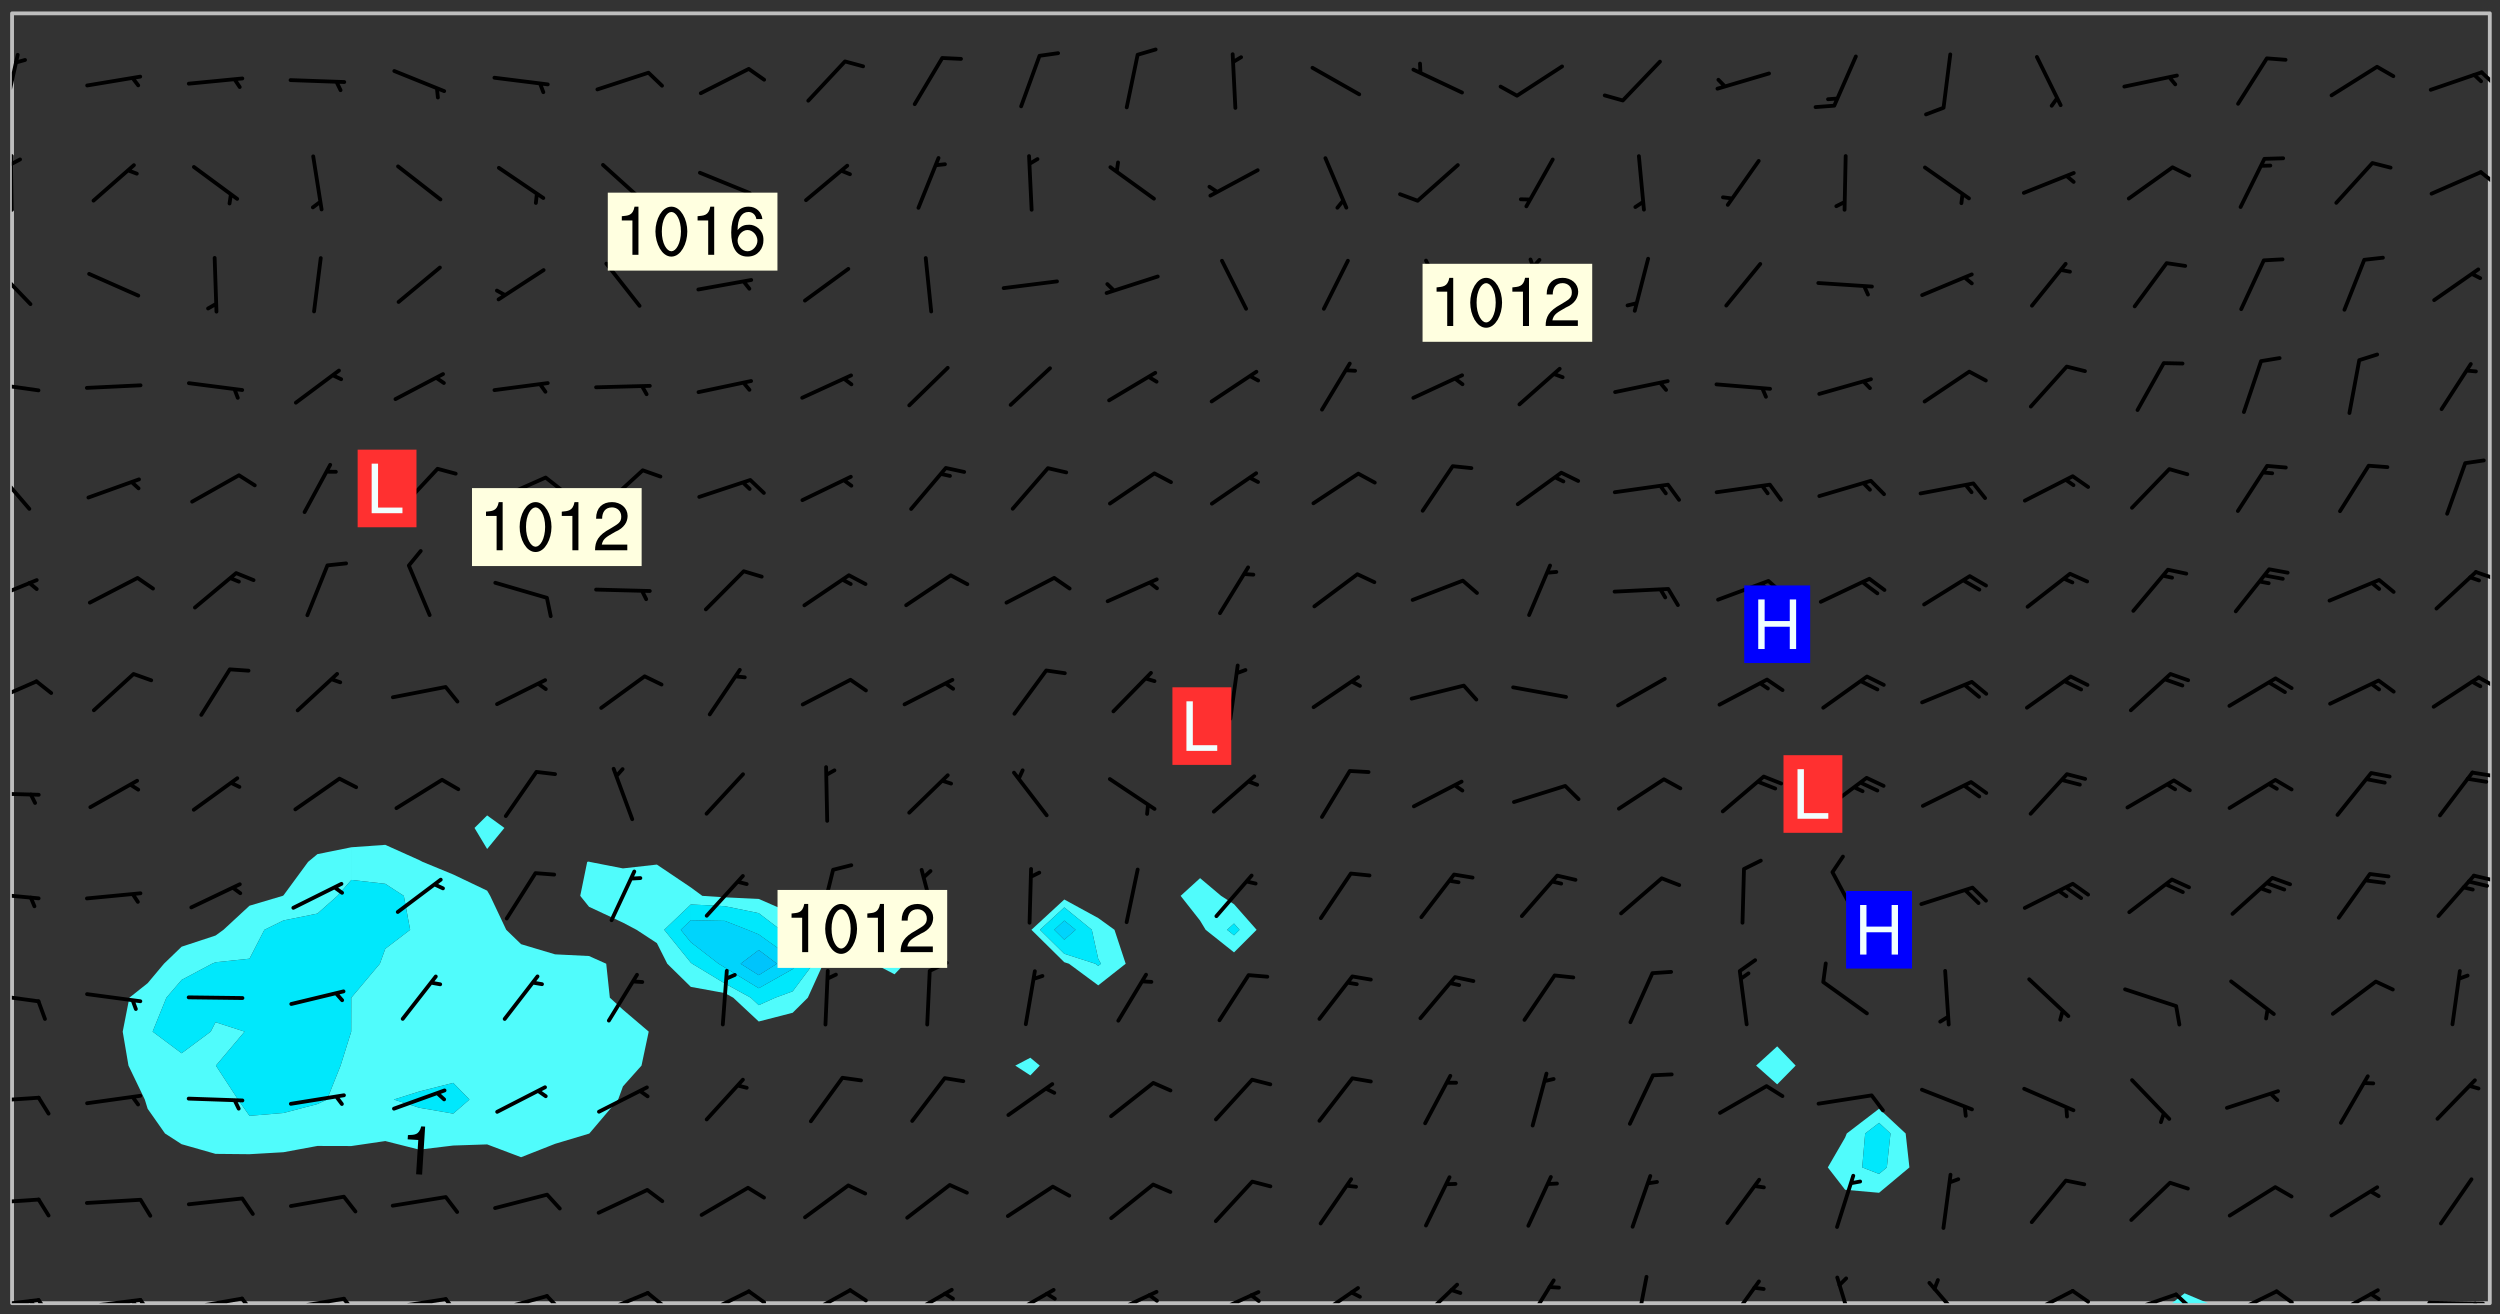 <svg xmlns="http://www.w3.org/2000/svg" role="img" xmlns:xlink="http://www.w3.org/1999/xlink" viewBox="142.45 309.95 326.84 171.84"><rect x="142.45" y="309.95" width="326.84" height="171.84" fill="#333333" stroke="none"/><defs><clipPath id="a"><path d="M144 311.672h1v168.656h-1zm0 0"/></clipPath><clipPath id="b"><path d="M144 311.672h324v168.656H144zm0 0"/></clipPath><clipPath id="c"><path d="M426 479h6v1.328h-6zm0 0"/></clipPath><clipPath id="d"><path d="M467 311.672h1v168.656h-1zm0 0"/></clipPath><clipPath id="e"><path d="M144 479h4v1.328h-4zm0 0"/></clipPath><clipPath id="f"><path d="M147 479h3v1.328h-3zm0 0"/></clipPath><clipPath id="g"><path d="M146 479h2v1.328h-2zm0 0"/></clipPath><clipPath id="h"><path d="M153 479h9v1.328h-9zm0 0"/></clipPath><clipPath id="i"><path d="M160 479h3v1.328h-3zm0 0"/></clipPath><clipPath id="j"><path d="M159 479h2v1.328h-2zm0 0"/></clipPath><clipPath id="k"><path d="M166 479h9v1.328h-9zm0 0"/></clipPath><clipPath id="l"><path d="M173 479h3v1.328h-3zm0 0"/></clipPath><clipPath id="m"><path d="M180 479h8v1.328h-8zm0 0"/></clipPath><clipPath id="n"><path d="M187 479h3v1.328h-3zm0 0"/></clipPath><clipPath id="o"><path d="M193 479h8v1.328h-8zm0 0"/></clipPath><clipPath id="p"><path d="M200 479h3v1.328h-3zm0 0"/></clipPath><clipPath id="q"><path d="M206 479h9v1.328h-9zm0 0"/></clipPath><clipPath id="r"><path d="M213 479h3v1.328h-3zm0 0"/></clipPath><clipPath id="s"><path d="M220 478h8v2.328h-8zm0 0"/></clipPath><clipPath id="t"><path d="M226 478h4v2.328h-4zm0 0"/></clipPath><clipPath id="u"><path d="M233 478h8v2.328h-8zm0 0"/></clipPath><clipPath id="v"><path d="M240 478h3v2.328h-3zm0 0"/></clipPath><clipPath id="w"><path d="M247 478h7v2.328h-7zm0 0"/></clipPath><clipPath id="x"><path d="M253 478h3v2.328h-3zm0 0"/></clipPath><clipPath id="y"><path d="M260 478h8v2.328h-8zm0 0"/></clipPath><clipPath id="z"><path d="M273 478h8v2.328h-8zm0 0"/></clipPath><clipPath id="A"><path d="M287 478h7v2.328h-7zm0 0"/></clipPath><clipPath id="B"><path d="M292 479h2v1.328h-2zm0 0"/></clipPath><clipPath id="C"><path d="M300 478h8v2.328h-8zm0 0"/></clipPath><clipPath id="D"><path d="M305 479h3v1.328h-3zm0 0"/></clipPath><clipPath id="E"><path d="M313 478h8v2.328h-8zm0 0"/></clipPath><clipPath id="F"><path d="M327 477h7v3.328h-7zm0 0"/></clipPath><clipPath id="G"><path d="M341 477h5v3.328h-5zm0 0"/></clipPath><clipPath id="H"><path d="M356 476h2v4.328h-2zm0 0"/></clipPath><clipPath id="I"><path d="M368 477h5v3.328h-5zm0 0"/></clipPath><clipPath id="J"><path d="M382 476h3v4.328h-3zm0 0"/></clipPath><clipPath id="K"><path d="M394 477h6v3.328h-6zm0 0"/></clipPath><clipPath id="L"><path d="M406 478h8v2.328h-8zm0 0"/></clipPath><clipPath id="M"><path d="M413 478h3v2.328h-3zm0 0"/></clipPath><clipPath id="N"><path d="M420 478h8v2.328h-8zm0 0"/></clipPath><clipPath id="O"><path d="M426 478h3v2.328h-3zm0 0"/></clipPath><clipPath id="P"><path d="M433 478h8v2.328h-8zm0 0"/></clipPath><clipPath id="Q"><path d="M439 478h4v2.328h-4zm0 0"/></clipPath><clipPath id="R"><path d="M446 478h8v2.328h-8zm0 0"/></clipPath><clipPath id="S"><path d="M452 478h2v2.328h-2zm0 0"/></clipPath><clipPath id="T"><path d="M459 480h9v.328h-9zm0 0"/></clipPath><clipPath id="U"><path d="M465 480h2v.328h-2zm0 0"/></clipPath><clipPath id="V"><path d="M144 466h4v2h-4zm0 0"/></clipPath><clipPath id="W"><path d="M144 453h4v2h-4zm0 0"/></clipPath><clipPath id="X"><path d="M144 439h4v3h-4zm0 0"/></clipPath><clipPath id="Y"><path d="M144 426h4v2h-4zm0 0"/></clipPath><clipPath id="Z"><path d="M465 424h3v2h-3zm0 0"/></clipPath><clipPath id="aa"><path d="M144 413h4v2h-4zm0 0"/></clipPath><clipPath id="ab"><path d="M465 410h3v2h-3zm0 0"/></clipPath><clipPath id="ac"><path d="M144 398h4v5h-4zm0 0"/></clipPath><clipPath id="ad"><path d="M466 398h2v2h-2zm0 0"/></clipPath><clipPath id="ae"><path d="M144 385h4v4h-4zm0 0"/></clipPath><clipPath id="af"><path d="M465 384h3v2h-3zm0 0"/></clipPath><clipPath id="ag"><path d="M144 370h3v7h-3zm0 0"/></clipPath><clipPath id="ah"><path d="M144 359h4v3h-4zm0 0"/></clipPath><clipPath id="ai"><path d="M144 344h3v6h-3zm0 0"/></clipPath><clipPath id="aj"><path d="M144 330h1v8h-1zm0 0"/></clipPath><clipPath id="ak"><path d="M144 330h2v2h-2zm0 0"/></clipPath><clipPath id="al"><path d="M466 332h2v3h-2zm0 0"/></clipPath><clipPath id="am"><path d="M144 316h2v9h-2zm0 0"/></clipPath><clipPath id="an"><path d="M466 319h2v3h-2zm0 0"/></clipPath><g id="ao" clip-path="url(#clip1)"><path fill="#fff" fill-opacity="0" fill-rule="evenodd" d="M0 0h1000v1000H0zm0 0"/><path fill="#d3d3d3" fill-opacity="0" fill-rule="evenodd" d="M162.152 355.867l-.234.293.059.234.117.172.176.234.293.348.113.059.117-.172.059-.234.176-.176.465-.176h.699l.234.293.289.816.059.176.176.23.352.234.699.699.172.176.234.348.234.41.289.582.41.465.23.234.234.176.117.23.176.293.172 1.164v.234l.059.289.059.117.117.117.348.41.117.172.176.176.176.234.117.172.172.352.059.234.234.406.234-.059-.176.176-.059.93h-.582l-.234-.113-.348.113-.117.117-.059.293-.059.176-.117.172-.465.293-.059.234-.059.113v.645l.059.172v.41l.059.059v.406l.059.406.117.176.059.059.23.641-.059.293v.699l-.059.582v.234l-.059.23-.055.352v1.922l.055.117h.426l-.367.117-.023.352.891 1.168 1.742.539 1.34.359v.539l.09.809.535.715 1.52.27.891-.086.09 1.164.535.18 1.16-.18 2.055-.984 1.16-.363 1.879-.176 1.695-.18-.18.719-1.516.086-1.25.09-.805.27-1.074.809.27.719.535.898-.18.625-.266.809.266 1.078.625.898.805.18 1.25-.18-.266.723.098.504.055.293v.172l.059.293v.406l.176.117.352.117h.406l.293-.176.113-.117.059-.117.117-.23.059-.176.352-.465.23-.176.176-.059.176.059.059.176.117.988.055.469.059.172.117.234.176.059.816.059h.289l.117.234.059.406.059.352v1.105l.117.293.117.348.289.699.176.352.582.754.352.176.172.059.469.234.641.465.348.234.293.176.293.055.23.062.816.348.293.176.113.172.352.352.117.176.523.641v.289l.059.352v.348l.059.352.059.289.117.059.172.059h.176l.582.234.176.117.176.289.176.234.113.234.293.23.117.117v.41l.059.055.289.234.234.117.059.117.117.172.059.117.23.234.059.176.234.059.117.059-.117.113-.059.117v.117l-.117.293-.117.289v.582l.176.117.117.059.059.117.117.117.113.059.176.348.059.352.059.406v.176l-.059.176-.117.699v.172l.117.176.293.293h.406l.176.117.117.172.117.293v.234h-.527l-.23-.234h-.234l-.176.059-.059.699.059.348.117.176.176.41.117.23.289.469.176.055h.523l.234.059.758.641.059.293v.234l.059.059.23.348v.352l-.117.172v.293l.293.289.293.176.172.059.293.176.293.117.582.406.289.234.293.176.219.16.016.012.23.176.641.523.176.234.117.176.176.176.113.172v.641l.117.176.469.117.582.117.234.059.23.113.293.117.113.059.586.352.289.172.176.062.176.055.176.059.699.352.289.176.234.055.289.176.234.117.641.406.293.117.172.059.234.059.41.059.23.059.234.117.059.172-.41.176.469.059.059.293.113.234.176.055.234.059.176.059.406.117.641.234.117.172.059.234v.176l-.059.117-.059.406.234.234.117.059.348.117.641.23.176.117.289.117.176.176.234.465.582 1.105.176.176.348.176.176.117.352.117 1.047.523.234.059.465.113.293.059.465.176.758.582.234.234.348.465.176.176.289.234.816.699.293.176.289.289.293.176.293.289.695.641.176.176.293.234.289.234.469.289.641.582.348.234.234.293.348.348.352.465.934.992.348.406.117.176.234.059.113.117.645.176.23.113.234.059.293.176.23.117.934.699.406.406.234.176.406.176.234.117.816.348.348.234.234.117.293.289.23.117.758.352.352.172.23.059.293.117.234.059.871.176h.816l.469.23.172.059.875.699.465.117.293.059.176.059.23.059.469.059.348.059.352.059.406.059h.293l.172.059v.23l.176.176h.293l.348.059.352.059.699.117h.641l.465-.234.293-.176.172-.117.41-.172.289-.176.934-.465.469-.293.523-.293.465-.172.465-.176 1.051-.465.289-.117.41-.117.289-.117.527-.176 1.516-.699.582-.348.289-.059.293-.059.348-.117.875-.23.352-.117h.113l.234-.059.875-.234.234-.059h.812l.352-.059.816-.117.172-.059.352-.055.293-.059.23-.059.816-.176.176-.059h.348l.234-.059.465-.117.758-.172.234-.059h.348l.41-.117.289-.059 1.285-.059h.289l.41-.059.23-.059h.176l.875-.117h.406l.41-.117h.348l.352-.113.871-.059h1.75l1.047.289.41.117.289.117.352.117.289.117 1.051.172.289.059h.293l.293.059.172.059.41.059.172.059.117.059h.117l.117.059.352.059h.113l.41.066 1.922.395 1.926.395 1.52.449 1.695.719 2.145.805 1.605-.719 1.43-.805 1.16-1.078 1.25-.449 3.035-.719 1.875-.359 2.145-1.348 2.234-1.254 2.5-1.258 1.695-.449 1.785-.18 1.16-.27.625.539 1.34-.27.715-.988.984-1.344.445-.18.805-.359 1.875-.539 1.785-.449 1.25-.27 1.16-.09 1.699-.09 1.961-.27 1.25-.09h.539l.625-.09h.891l2.145-.18 2.41-.18 2.59-.09 1.695.18 1.609.09 1.43.359 1.16.719 1.875.988 1.16 1.527.266.715.629.09.355.898.535.539.535 1.527 1.074.359h.535l-.805.535.09 1.707.715 2.695.891.805.895.988.715 1.258 1.785.539 1.52-.18.355 1.344 1.609-.805.98-.539.27.27.316-.215.219-.145.801.449.449-.359h.355l.535-.27.539-.719.535-.27.625-.988 1.16.449.84.371 1.395.617 1.695-.18h1.605l1.785.09.18-1.707.535-1.344.805.27.492.848.402.406-.09.539v.359l.715.449.711-.27h1.43l.359.988.445 1.258.715 1.344 1.25.629 1.695.629.715-.18.18-.539.98-.09.449.359.086 1.258-.266.629-.535.18v.539l.715.984.266.539.984.988.801 1.078-.266.359-.09.898-.625 2.332-.355 2.066-.09 1.793-.18.719-.09.539v1.438l-.98 1.883-.359 1.707-.535.898-.805 1.168-.266.539 2.055 1.254.086.359-.355.539-.09-.18v.809l.09 1.438-.445.715-1.074.094-.266.715.535.898.805.719 1.16.809 1.34.27.445.359-.355.449-1.789-.09-1.25-.449-.715-.719-.625-.09-.176 3.59-.188 1.309h89.359V311.703h-55.27v49.082l.762.125 3.289.543 2.023 2.836v2.754l2.352.332 2.348.332h4.051l-1.379 4.16-2.023.707-2.023.703-.543.344-2.594 1.617-.188.117-2.023-2.078-.73-2.742-2.672-2.078-1.375-3.5-.066-.082-1.957-2.672 2.75-1.418v-49.082H294.422v91.414l.117.031.133.012.074.074.105.047.09.059.086.059.09.059.297.297.059.09.031.117.027.117.016.137-.031.117-.059.09-.059.086-.043.105-.047.102-.027.121v.145l.176.27.148.148.074.086.074.074.043.105.062.09.059.086.043.105.059.09.047.102.043.105.059.086.117.18.074.074.062.086.059.09.043.105.059.09.059.086.062.09.059.09.043.102.117.18.074.074.059.086.074.074.09.059.105.047h.148l.133-.016.133.016.102-.047.074-.074.047-.102-.016-.133v-.148l-.047-.105-.027-.117-.047-.102-.027-.121-.043-.102-.062-.09-.043-.102-.043-.105-.031-.117-.016-.133-.012-.137.086-.059.059-.086.121-.031.043.105.016.133v.117l.059.102.059.09.09.059.148.148.059.09.043.105-.012.102.086.059.105.047.086.059.09.059.074.074-.117.027-.105.047-.086.059-.074.074-.059.09-.062.086-.027.121-.047.102-.043.105-.031.117-.012.133-.016.133v.148l.027.117.047.105.043.102.059.09.074.074.09.059.074.074.09.059.059.09.043.105.047.102.117.031.133.016h.148l.117-.031.105.043.043.105.047.102.027.121L299.5 410l.027.117.031.121.027.117.105.043.102.047.133-.016.148.148.062.086.074.074.07.074.09.062.105.043.102.043.117.031.137.016.117-.031.074-.074.027-.117-.012-.133-.031-.121-.027-.117.043-.105h.117l.09.062.117.027h.148l.133.016h.148l.133.016.133-.016h.148l.133-.016.133-.012.137.012.117-.027.133-.016.191-.059-.059.176-.016.133-.027.121-.016.133-.059.086-.133.016-.105.047-.105.043-.117.031-.117.027-.266.031h-.148l-.133.016-.074.074.059.086.148.148.117.18.074.07.09.062.09.059.086.059.09.059.102.043.105.062.105.043.086.059.105.047.102.043.18.117.059.09-.043.102-.047.105.016.133.223.223.059.09.043.102.031.121.043.102.016.133.031.117.012.137.031.117.148.148.102.043.105.043.117.031.133.016.137.016h.117l.117-.031.09-.059.043-.105.047-.102.043-.105.031-.117.012-.133v-.148l-.012-.133-.016-.133-.031-.117-.043-.105-.047-.105-.043-.102-.043-.105-.016-.133.016-.133.027-.117.031-.117.027-.121.047-.102.09-.059.086-.062.074-.074.09-.059.223-.223.059-.086.074-.074.117-.18.059-.086v-.148l-.074-.074-.102-.047-.105-.043-.102-.043-.059-.09-.047-.105-.027-.117.09-.059.117-.031.102-.043.18-.117.148-.148.012-.133-.012-.105-.09-.059-.133.016h-.148l-.133.016-.133-.016-.121-.031-.086-.059-.074-.074-.059-.09-.062-.086-.117-.18-.059-.086.031-.121.086-.059.121-.031.059-.086v-.121l-.031-.117-.059-.09-.059-.086-.047-.105-.027-.117-.016-.133.059-.09.074-.074.09-.059.117-.18.074-.074.059-.086.148-.148.121-.031.133-.016.133.016.074.074.043.105.016.133-.031.117-.117.031-.133.012-.148.148-.043.105-.047.102-.027.121-.031.117v.148l.031.117.043.105.059.09.074.07.074.074.117.031.121.027.117-.027.133-.016h.117l.09.059.074.074.047.105.059.086.102.047.133.016.105.043.086.059-.012.105-.074.074-.18.117-.059.09-.09.059-.07.074-.074.074-.062.09-.027.117-.016.133.016.133-.016.133v.148l.016.133.027.117.031.121.074.074.09.059.086.059.09.059.117.031v.086l-.102.047-.09.059-.266.031-.117.027h-.148l-.105.043-.102.047-.059.09-.062.234-.012.133-.031.121-.016.133v.293l-.012.133.012.137.016.133.133.016.133.012.121.031.086.059.074.074.047.105.043.102.016.133v.445l-.016.133v.445l.031.266.027.117.016.133.031.117.086.211.031.266v.148l-.031.117-.027.117-.031.121-.027.117-.031.117-.031.121-.012.133-.016.133.09.059.117-.031.102.016.047.105-.031.266v.441l-.043.105-.047.105-.043.102-.043.105-.059.086-.031.121-.043.117-.031.117-.016.133.016.133.059.09.105.047.086.059.059.086-.012.137-.031.117-.043.102v.445l-.016.133v.148l-.031.117-.043.105-.027.117-.047.105-.043.102-.031.121-.027.117-.031.133-.031.117-.027.117-.043.105-.031.117-.031.121-.012.133-.016.133v.297l.027.117v.148l.047.398.027.117.059.09.121.031h.148l.133-.016.059.09v.117l-.059.09-.09.059-.102.043-.105.047-.09.059-.086.059-.137.016-.117-.031-.133-.016-.102.047-.062.086-.012.137-.016.133-.031.117-.027.117-.016.133-.031.121v.297l.016.133.031.117v.148l.012.133v.148l-.027.117-.047.102-.027.121-.031.117-.059.09-.074.074-.102.043-.105.047-.117.027-.121.031-.102-.047.059-.086.105-.047.027-.117.031-.117.027-.121.031-.117v-.148l.016-.133-.031-.117-.043-.105-.105.016-.074.074-.102.043-.09.062-.074.074-.043.102-.016.133-.031.117L304.25 426l-.031.117-.027.117-.031.121-.027.117-.031.117-.043.105-.09.059h-.09l-.117-.031-.031-.086.016-.137-.031-.117v-.148l-.012-.133v-.148l-.062-.234-.027-.121-.043-.102-.047-.105-.059-.086-.059-.09-.043-.105-.062-.086-.148-.148-.07-.074-.105-.047-.105-.043-.102-.043-.297-.297-.09-.074-.086-.059-.105-.043-.09-.062-.086-.059-.105-.043-.09-.059-.086-.062-.074-.07-.105-.047-.086-.059-.105-.043-.09-.062-.102-.043-.105-.043-.086-.059-.105-.047-.105-.043-.102-.047-.09-.059-.102-.043-.105-.043-.09-.062-.117-.027-.133-.016-.133.016H299.75l-.133.016-.117-.031-.09-.059-.074-.074-.09-.059-.102-.047h-.148l-.121-.027-.102-.043-.074-.074-.117-.18-.09-.059-.102-.043-.09-.062-.105-.043-.09-.059-.086-.059-.105-.047-.059-.086-.059-.09-.043-.105-.047-.102-.074-.074-.086-.059-.074-.074-.09-.059-.223-.223-.043-.105-.031-.266.105-.043h.145l.105.043.074.074.09.059.086.059.105.047.09.059.148.148.07.074.148.148.062.086.074.074.086.059.074.074.09.062.09.059.086.059.27.176.102.047.105.043.102.043.047-.074.059-.086.074-.074.07-.074.105.043.074.074.059.09.043.102.047.105.043.105.121.027.117-.027.074-.09.043-.105.059-.09.074-.074.105-.043.117-.027.133.012.09.059.148.148.059.09.043.105.047.102.043.105.043.102.105.047.105.043.133.016.086-.059.059-.09.074-.074.105-.043.117.027.105.047.102.043.105.043.102.047.18.117v.117l-.016.133.016.133.016.137.059.086.102.047.121.027.117.031h.148l.117-.031.059-.09.18-.117.059-.09.074-.074.059-.086.117-.18.18-.117.117.031.09.059.043.074-.016.133v.117l.09.059h.148l.133-.016.133-.012.266-.031.105-.043.117-.031.121-.027.074-.074.07-.074.062-.09-.016-.105-.047-.102-.102-.043-.105-.016-.117.027-.266.031h-.148l-.074-.074-.09-.059-.117-.031-.117-.027-.133-.016h-.148l-.133.016h-.297l-.105-.047-.148-.148-.043-.102-.059-.09.223-.223.086-.059.105-.043.117-.031.133-.016.133.016.137.016.102.043.133-.012.09-.062.102-.043.062-.09-.047-.102-.09-.059-.117-.031-.102-.043-.059-.09-.062-.09v-.117l.016-.133.105-.047.074-.07v-.121l-.09-.059-.031-.117.09-.059.074-.074.043-.105.059-.09.047-.102.016-.133v-.148l-.047-.105-.043-.102-.09-.059-.133-.016-.102-.043-.137-.016-.117-.031h-.445l-.133-.016-.133-.012-.133-.016-.117-.031h-.148l-.133-.016-.133-.012-.266-.031-.121-.043-.086-.059-.074-.074v-.148l.012-.133.105-.047.102-.043.133-.016h.152l.133-.016h.293l.121.031.102.043.09.059.234.062.121-.047.09-.059.102-.043.133-.016.105.043.102.047.133.012.121-.027h.145l.121-.031.117-.027.105-.047.074-.074.086-.059.148-.148.059-.086.047-.105.027-.117.016-.105-.102-.043-.09-.059-.117-.031-.105-.043-.09-.062-.074-.086-.074-.074-.102-.043-.105-.047-.102-.043-.059-.09-.047-.102-.086-.211-.062-.086-.059-.09-.074-.074-.086-.059h-.27l-.117.031-.09.059-.102.043-.133.016-.105-.016-.027-.117-.062-.09-.117-.031-.102-.043-.148-.148-.031-.117-.016-.105.074-.074.18-.117.117-.027.117-.031.137.016.102.043.105.043.102.047.105.043.117.031.133.016.117.027.133.016.105-.016.09-.059-.074-.074-.105-.043-.074-.074-.074-.09-.148-.148-.086-.059-.09-.059-.074-.074-.09-.059-.102-.047-.121-.027-.102-.047-.105-.043-.117-.031-.102-.043-.121-.031h-.148l-.117.031-.105.043-.086.062-.18.117-.086.059-.09.059-.105.047-.086.059-.105.043-.102.043-.105.047-.074.074-.059.09-.059.086-.047.105-.059.086-.074.074-.133-.012-.117-.031h-.117l-.074.074-.09.059-.074.074-.09.059-.086.059-.105.047-.102.043-.137.016-.102-.043-.148-.148-.105-.047h-.086l-.105.047-.102.043-.121.031-.117-.031-.074-.074v-.117l.031-.121.074-.07.059-.09.074-.074.117-.031.105-.043h.293l.133-.016.137-.016.102-.043.09-.059.102-.047.09-.059.133-.012.09.059.133.012.09-.059.086-.059.105-.043.09-.059.086-.062.09-.059.148-.148.059-.086.059-.09.105-.043.133-.016.117.027.121.031.059-.059.059-.09.031-.266.027-.117.105.012.133.016.102-.043.09-.059.059-.09.074-.074.059-.09.047-.102.012-.133-.012-.133-.047-.105-.148-.148-.059-.09-.059-.086-.043-.105v-.445l.016-.133v-.148l.012-.133-.059-.059-.09.059-.102-.043-.18-.117-.086-.059-.062-.09-.059-.09-.074-.074-.086-.059-.121.031-.102.012-.105.047-.086.059-.105.043-.148.148-.09.059-.086.059-.09.062-.105.043-.133.016v-.121l.105-.043.117-.031.074-.07.043-.105v-.148l-.027-.117-.148-.148-.133-.016h-.148l-.117.031-.105.043-.102.043-.09.062-.117.027-.074-.074.012-.133-.043-.102-.043-.105-.09-.059-.117.027-.121.031-.117.031-.102.043-.121.031-.102.043-.105.043-.09.059-.102.016v-.117l.016-.133-.059-.09-.074.043-.148.148-.059.09-.074.074-.047.105-.043.102-.074.074-.059.09-.074.074-.059.086-.074.074-.09.062-.074.07-.074.074-.102.016-.133.016-.105-.043v-.121l.148-.148.043-.102.059-.09.047-.102.043-.105.059-.09.031-.117.043-.102.031-.121.027-.117.047-.105.043-.102.043-.105.074-.07.09-.062.09-.059.102-.043h.297l.266-.031.105-.043-.074-.074-.117-.031-.105-.043-.09-.059-.102-.047-.09-.059-.102-.043-.105-.043-.09-.062-.086-.059-.105-.043-.102-.043-.121-.031-.117-.031-.102-.043L297.5 410.25l-.102-.043-.09-.059-.043-.105-.016-.133.102-.043.133-.016.137.016.133-.016.102-.043.059-.09.016-.105-.09-.059-.074-.074-.102-.043-.09-.059-.148-.148-.043-.105-.016-.133v-.293l-.059-.09-.09-.059-.074-.074-.043-.105-.031-.117-.059-.09-.074-.074-.117-.027-.074-.074-.09-.059-.09-.062-.086-.059-.074-.074-.059-.086-.047-.105-.086-.059-.148-.148-.195-.059-.133.016-.102.043-.074.074-.047.102-.043.105-.059.09-.059.086-.297.297-.09.059h-.086l-.062-.086-.043-.105.031-.117.059-.09.027-.117-.012-.133-.09-.062-.105.047-.117.027-.117.031-.27.176-.102.047-.117.027-.105.047-.09.059-.102.043-.059-.086-.047-.105.016-.133.047-.105.07-.074.074-.07.059-.09v-.148l-.043-.105h-.238l-.102.047-.031.117-.027.117-.031.121-.074.043-.133.016-.074-.047-.043-.102-.043-.105-.047-.102-.043-.105-.121.031-.102.043-.133.016-.117.031-.105.043-.09.059-.102.047-.121.027-.133.016-.102-.043-.059-.09-.047-.105-.043-.102-.043-.105v-.117l.059-.09.086-.059.18-.117.102-.047.105-.043.105-.059.102-.043.09-.062.102-.043.105-.059.102-.047.09-.059.105-.043.102-.043.09-.062.102-.043.137-.016.117.031.102.043.121.031.102.043.105.047.102.043.105.043.102.047.105.043.102.043.105.047.086.059.105.043.117.031.105.043.102.047.09.059.105.043.102.043.105.047.117.027.102.047.121.027h.148l.086-.059.016-.102.059-.09-.027-.117-.074-.074-.117-.18-.074-.074-.09-.074-.18-.117-.086-.059-.105-.043-.102-.047-.27-.176-.059-.09-.074-.074-.059-.09-.043-.102-.031-.117-.016-.137v-.562l-.012-.133-.016-.133-.031-.117-.016-.133-.012-.133-.031-.121-.223-.223-.059-.086-.016-.105.031-.117.133-.016v-91.414H172.992v1.453l-.059.234-.352 1.051-.172.523-.117.348-.176.41-.117.172-.234.293-.23.059h-.352l-.117.059-.23.406v.293l.117.176.23.23.117.234.641.758.293.465.176.234.23.352.234.348.641.816.176.465.172.41.117.695.176.469.117 1.398.059.465v.875l.117 1.047v4.781l-.059.465-.352 1.281-.176.523-.113.41-.352.93L172.934 336l-.234.582-.117.176-.172.348-.176.406-.352.816-.059.293-.113.293-.117.289-.059.176-.117.875-.059.406-.059.117-.059.176-.059.172-.23.527-.117.172v.234l-.117.234-.059.172-.176.586v.289l-.059.176v.293l-.059.113-.059.527v.172l-.055.234v2.621l-.176.816-.117.176-.176.234-.117.172-.113.234-.586.934-.23.289-.293.465-.176.234-.289.352-.352.699-.113.23-.176.41-.176.23-.406.527-.816.699-.293.172-.289.234-.176.117-.176.176-.523.406-.527.176-.172.176-.234.055-.641.176h-.758m12.211 31.023l-1.074.449.359.895 1.25-.715.445-.539-.98-.09"/><path fill="#d3d3d3" fill-opacity="0" fill-rule="evenodd" d="M201.508 416.598h-.895l.449.629.98.359.805-.09.445-.988-.176.09-.715-.355-.895.355m154.621 59.07l-.059-.523v-.293l.113-.293.059-.23.469-.469h.113l.117-.113.117-.059h.176l.234-.059h.348l.234.059.117.059.23.172.059.176.117.582v.293l-.117.176-.172.289-.176.176-.527.523-.23.234-.117.059h-.176l-.117-.059-.406-.293-.176-.117-.117-.059-.059-.113-.055-.117m6.641-10.957l-.059-.172v-1.109l.059-.172.176-.059.172-.059h.176l.234-.059.117.059.059.699-.059.172-.117.176-.117.059-.234.523-.113.059h-.234l-.059-.117m9.613-14.391l-.117-.176v-.699l.293-.875.117-.172.176-.352.113-.23.117-.293.352-.758.117-.23.172-.234h.176l.117-.059h.641l.117.059.234.234.172.113.352.293.117.117.113.176v.113l.117.059.117.117v.699l-.059.176v.23l-.059.176-.348 1.051-.117.23-.117.234-.117.059-.23.234-.641.289h-.875l-.41-.117-.641-.465"/><path fill="none" stroke="#bebebe" stroke-linecap="round" stroke-linejoin="round" stroke-miterlimit="10" stroke-width=".5" d="M467.957 311.695H144.027v168.625h323.93v-168.625"/><g clip-path="url(#a)"><path fill="#fff" fill-opacity="0" fill-rule="evenodd" d="M144 475.891v4.438h.004H144V311.672h.004H144v164.219"/></g><g clip-path="url(#b)"><path fill="#fff" fill-opacity="0" fill-rule="evenodd" d="M144.004 480.328V311.672h48.816v108.73l-4.438.316-4.438.898-1.219 1.012-3.219 4.383-.102.059-4.34 1.289-3.402 3.148-1.035.75-4.438 1.461-2.309 2.227-2.129 2.539-2.391 1.898-.871 4.438.754 4.441 2.133 4.438.375 1.211 2.266 3.227 2.172 1.402 4.438 1.266 4.438.043 4.441-.258 4.438-.82 4.438.012 4.438-.652 4.441 1.121 4.438-.535 4.438-.148 4.438 1.676 4.441-1.75 4.438-1.332.047-.023 3.766-4.438.625-1.719 2.426-2.719.941-4.441-3.367-2.867-1.715-1.57-.473-4.438-2.25-1.008-4.438-.219-4.441-1.328-1.945-1.883-2.098-4.438-.395-.676-4.438-2.117-3.996-1.648-.441-.23-4.441-1.996V311.672h13.316v104.883l-1.652 1.637 1.652 2.754 2.258-2.754-2.258-1.637V311.672h13.316v110.914l-.234.043-.91 4.441 1.145 1.426 4.438 2.074 1.781.938 2.656 1.738 1.359 2.699 3.078 3.023 4.441.809 1.102.605 3.336 3.113 4.438-1.145 1.98-1.969 2.012-4.438-1.609-4.438-2.383-2.102-4.438-1.934-4.438-.211-2.941-.191-1.5-1.102-4.438-2.988-4.438.5-4.355-.852-.082-.043V311.672h39.945v121.473l-2.652 2.801 2.652 1.379 1.324-1.379-1.324-2.801V311.672h17.754v136.559l-1.969 1.031 1.969 1.281 1.234-1.281-1.234-1.031v-136.559h4.438v115.875l-4.297 3.961 4.297 4.238.613.199 3.824 2.828 3.59-2.828-1.465-4.438-2.125-1.535-4.438-2.426v-115.875h17.754v113.082l-2.543 2.316 2.543 3.234.727 1.203 3.711 2.953 2.953-2.953-2.953-3.348-1.691-1.09-2.746-2.316V311.672h75.449V446.746l-2.758 2.516 2.758 2.453 2.414-2.453-2.414-2.516V311.672h13.316v143.23l-4.223 3.234-.215.535-2.262 3.902 2.262 2.922 4.438.395 3.969-3.316-.492-4.438-3.477-3.234V311.672h79.887v168.656h-36.867l-3.074-1.297-1.656 1.297H144.004"/></g><path fill="#50fcfc" fill-rule="evenodd" d="M159.246 449.262l-.754-4.441.871-4.438 2.391-1.898 2.129-2.539 2.309-2.227 4.438-1.461 1.035-.75 3.402-3.148 4.34-1.289.102-.059 3.219-4.383 1.219-1.012 4.438-.898v4.27l-1.82 2.082-2.617 2.316-4.438.898-2.496 1.223-1.945 3.777-4.438.469-.465.191-3.973 2.113-1.988 2.324-1.801 4.438 3.789 2.832L170 444.82l.629-1.23 3.797 1.23-3.75 4.441 2.891 4.438 1.5 2.129 4.441-.371 4.438-1.168 1.258-.59 1.773-4.438 1.391-4.441.008-4.438.008-.004 3.727-4.434.711-1.957 3.25-2.48-.828-4.438-2.422-1.574-4.438-.508v-4.27l4.438-.316 4.441 1.996.441.23 3.996 1.648v27.242l-4.438 1.129-3.328 1.051 3.328 1.074 4.438.77 2.129-1.844-2.129-2.18v-27.242l4.438 2.117.395.676 2.098 4.438 1.945 1.883 4.441 1.328 4.438.219 2.25 1.008.473 4.438 1.715 1.57 3.367 2.867-.941 4.441-2.426 2.719-.625 1.719-3.766 4.438-.047.023-4.438 1.332-4.441 1.75-4.438-1.676-4.438.148-4.438.535-4.441-1.121-4.438.652-4.438-.012-4.438.82-4.441.258-4.438-.043-4.438-1.266-2.172-1.402-2.266-3.227-.375-1.211-2.133-4.438"/><path fill="#00e8fc" fill-rule="evenodd" d="M166.191 447.652l-3.789-2.832 1.801-4.438 1.988-2.324 3.973-2.113.465-.191 4.438-.469 1.945-3.777 2.496-1.223 4.438-.898 2.617-2.316 1.82-2.082 4.438.508 2.422 1.574.828 4.438-3.25 2.48-.711 1.957-3.727 4.434-.008.004-.008 4.438-1.391 4.441-1.773 4.438-1.258.59-4.438 1.168-4.441.371-1.5-2.129-2.891-4.438 3.75-4.441-3.797-1.23L170 444.82l-3.809 2.832m31.07 7.121l-3.328-1.074 3.328-1.051 4.438-1.129 2.129 2.18-2.129 1.844-4.438-.77"/><path fill="#50fcfc" fill-rule="evenodd" d="M206.137 420.945l-1.652-2.754 1.652-1.637 2.258 1.637-2.258 2.754m13.316 7.551l-1.145-1.426.91-4.441.234-.043.082.043 4.355.852 4.438-.5 4.438 2.988v2.227l-3.477 3.312 3.477 4.297.184.141 4.258 2.578 3.391 1.859 1.047.977 2.168-.977 2.27-.832 2.691-3.605-2.691-3.371-1.594-1.066-2.844-2.176-4.438-.914-4.441-.223v-2.227l1.5 1.102 2.941.191 4.438.211 4.438 1.934 2.383 2.102 1.609 4.438-2.012 4.438-1.98 1.969-4.438 1.145-3.336-3.113-1.102-.605-4.441-.809-3.078-3.023-1.359-2.699-2.656-1.738-1.781-.938-4.438-2.074"/><path fill="#00e8fc" fill-rule="evenodd" d="M232.766 435.805l-3.477-4.297 3.477-3.312v2.059l-1.316 1.254 1.316 1.625 3.633 2.812.809.488 4.438 2.711 4.438-2.5.52-.699-.52-.652-4.438-3.18-1.465-.605-2.973-1.164-4.441-.09v-2.059l4.441.223 4.438.914 2.844 2.176 1.594 1.066 2.691 3.371-2.691 3.605-2.27.832-2.168.977-1.047-.977-3.391-1.859-4.258-2.578-.184-.141"/><path fill="#00d4fc" fill-rule="evenodd" d="M232.766 433.133l-1.316-1.625 1.316-1.254 4.441.09 2.973 1.164 1.465.605v2.039l-2.371 1.793 2.371 1.496 2.379-1.496-2.379-1.793v-2.039l4.438 3.18.52.652-.52.699-4.438 2.5-4.438-2.711-.809-.488-3.633-2.812"/><path fill="#00c4fc" fill-rule="evenodd" d="M241.645 437.441l-2.371-1.496 2.371-1.793 2.379 1.793-2.379 1.496"/><path fill="#50fcfc" fill-rule="evenodd" d="M259.398 437.324l-2.652-1.379 2.652-2.801 1.324 2.801-1.324 1.379m17.754 13.219l-1.969-1.281 1.969-1.031 1.234 1.031-1.234 1.281m4.438-14.797l-4.297-4.238 4.297-3.961v1.031l-3.176 2.93 3.176 3.133 4.059 1.305.379.277.355-.277-.355-.633-.84-3.805-3.598-2.93v-1.031l4.438 2.426 2.125 1.535 1.465 4.438-3.59 2.828-3.824-2.828-.613-.199"/><path fill="#00e8fc" fill-rule="evenodd" d="M281.59 434.641l-3.176-3.133 3.176-2.93v1.723l-1.309 1.207 1.309 1.293 1.48-1.293-1.48-1.207v-1.723l3.598 2.93.84 3.805.355.633-.355.277-.379-.277-4.059-1.305"/><path fill="#00d4fc" fill-rule="evenodd" d="M281.59 432.801l-1.309-1.293 1.309-1.207 1.48 1.207-1.48 1.293"/><path fill="#50fcfc" fill-rule="evenodd" d="M299.344 430.305l-2.543-3.234 2.543-2.316 2.746 2.316 1.691 1.09v2.523l-.91.824.91.723.723-.723-.723-.824v-2.523l2.953 3.348-2.953 2.953-3.711-2.953-.727-1.203"/><path fill="#00e8fc" fill-rule="evenodd" d="M303.781 432.23l-.91-.723.91-.824.723.824-.723.723"/><path fill="#50fcfc" fill-rule="evenodd" d="M374.793 451.715l-2.758-2.453 2.758-2.516 2.414 2.516-2.414 2.453m8.879 13.781l-2.262-2.922 2.262-3.902.215-.535 4.223-3.234v1.844l-1.816 1.391-.387 4.438 2.203.852 1.02-.852.477-4.438-1.496-1.391v-1.844l3.477 3.234.492 4.438-3.969 3.316-4.438-.395"/><path fill="#00e8fc" fill-rule="evenodd" d="M388.109 463.426l-2.203-.852.387-4.438 1.816-1.391 1.496 1.391-.477 4.438-1.02.852"/><g clip-path="url(#c)"><path fill="#50fcfc" fill-rule="evenodd" d="M426.398 480.328l1.656-1.297 3.074 1.297h-4.73"/></g><g clip-path="url(#d)"><path fill="#fff" fill-opacity="0" fill-rule="evenodd" d="M467.996 480.328H468V311.672h-.004H468v168.656h-.004"/></g><path fill="#fff" fill-opacity="0" fill-rule="evenodd" d="M193.516 465.094l5.828.371.633-9.938-5.828-.375-.633 9.941"/><path fill-rule="evenodd" d="M197.523 457.207l.508.031-.398 6.281-.785-.051.285-4.48-1.387-.086.035-.555.562-.031.254-.035.238-.074.211-.129.188-.199.16-.285.129-.387"/><g clip-path="url(#e)"><path fill="none" stroke="#000" stroke-linecap="round" stroke-linejoin="round" stroke-miterlimit="10" stroke-width=".5" d="M147.488 479.914l-6.977.832"/></g><g clip-path="url(#f)"><path fill="none" stroke="#000" stroke-linecap="round" stroke-linejoin="round" stroke-miterlimit="10" stroke-width=".5" d="M147.488 479.914l1.402 2.012"/></g><g clip-path="url(#g)"><path fill="none" stroke="#000" stroke-linecap="round" stroke-linejoin="round" stroke-miterlimit="10" stroke-width=".5" d="M146.473 480.035l.703 1.004"/></g><g clip-path="url(#h)"><path fill="none" stroke="#000" stroke-linecap="round" stroke-linejoin="round" stroke-miterlimit="10" stroke-width=".5" d="M160.801 479.895l-6.973.871"/></g><g clip-path="url(#i)"><path fill="none" stroke="#000" stroke-linecap="round" stroke-linejoin="round" stroke-miterlimit="10" stroke-width=".5" d="M160.801 479.895l1.414 2.008"/></g><g clip-path="url(#j)"><path fill="none" stroke="#000" stroke-linecap="round" stroke-linejoin="round" stroke-miterlimit="10" stroke-width=".5" d="M159.785 480.02l.707 1.004"/></g><g clip-path="url(#k)"><path fill="none" stroke="#000" stroke-linecap="round" stroke-linejoin="round" stroke-miterlimit="10" stroke-width=".5" d="M174.09 479.723l-6.922 1.211"/></g><g clip-path="url(#l)"><path fill="none" stroke="#000" stroke-linecap="round" stroke-linejoin="round" stroke-miterlimit="10" stroke-width=".5" d="M174.09 479.723l1.508 1.934"/></g><g clip-path="url(#m)"><path fill="none" stroke="#000" stroke-linecap="round" stroke-linejoin="round" stroke-miterlimit="10" stroke-width=".5" d="M187.41 479.742l-6.93 1.172"/></g><g clip-path="url(#n)"><path fill="none" stroke="#000" stroke-linecap="round" stroke-linejoin="round" stroke-miterlimit="10" stroke-width=".5" d="M187.41 479.742l1.496 1.945"/></g><g clip-path="url(#o)"><path fill="none" stroke="#000" stroke-linecap="round" stroke-linejoin="round" stroke-miterlimit="10" stroke-width=".5" d="M200.73 479.789l-6.941 1.078"/></g><g clip-path="url(#p)"><path fill="none" stroke="#000" stroke-linecap="round" stroke-linejoin="round" stroke-miterlimit="10" stroke-width=".5" d="M200.73 479.789l1.473 1.965"/></g><g clip-path="url(#q)"><path fill="none" stroke="#000" stroke-linecap="round" stroke-linejoin="round" stroke-miterlimit="10" stroke-width=".5" d="M213.961 479.391l-6.773 1.875"/></g><g clip-path="url(#r)"><path fill="none" stroke="#000" stroke-linecap="round" stroke-linejoin="round" stroke-miterlimit="10" stroke-width=".5" d="M213.961 479.391l1.688 1.781"/></g><g clip-path="url(#s)"><path fill="none" stroke="#000" stroke-linecap="round" stroke-linejoin="round" stroke-miterlimit="10" stroke-width=".5" d="M227.137 478.988l-6.492 2.684"/></g><g clip-path="url(#t)"><path fill="none" stroke="#000" stroke-linecap="round" stroke-linejoin="round" stroke-miterlimit="10" stroke-width=".5" d="M227.137 478.988l1.895 1.562"/></g><g clip-path="url(#u)"><path fill="none" stroke="#000" stroke-linecap="round" stroke-linejoin="round" stroke-miterlimit="10" stroke-width=".5" d="M240.355 478.773l-6.301 3.109"/></g><g clip-path="url(#v)"><path fill="none" stroke="#000" stroke-linecap="round" stroke-linejoin="round" stroke-miterlimit="10" stroke-width=".5" d="M240.355 478.773l1.992 1.434"/></g><g clip-path="url(#w)"><path fill="none" stroke="#000" stroke-linecap="round" stroke-linejoin="round" stroke-miterlimit="10" stroke-width=".5" d="M253.594 478.625l-6.148 3.406"/></g><g clip-path="url(#x)"><path fill="none" stroke="#000" stroke-linecap="round" stroke-linejoin="round" stroke-miterlimit="10" stroke-width=".5" d="M253.594 478.625l2.059 1.34"/></g><g clip-path="url(#y)"><path fill="none" stroke="#000" stroke-linecap="round" stroke-linejoin="round" stroke-miterlimit="10" stroke-width=".5" d="M266.879 478.574l-6.086 3.512"/></g><path fill="none" stroke="#000" stroke-linecap="round" stroke-linejoin="round" stroke-miterlimit="10" stroke-width=".5" d="M265.992 479.082l1.043.652"/><g clip-path="url(#z)"><path fill="none" stroke="#000" stroke-linecap="round" stroke-linejoin="round" stroke-miterlimit="10" stroke-width=".5" d="M280.199 478.586l-6.098 3.488"/></g><path fill="none" stroke="#000" stroke-linecap="round" stroke-linejoin="round" stroke-miterlimit="10" stroke-width=".5" d="M279.312 479.094l1.039.652"/><g clip-path="url(#A)"><path fill="none" stroke="#000" stroke-linecap="round" stroke-linejoin="round" stroke-miterlimit="10" stroke-width=".5" d="M293.648 478.84l-6.363 2.98"/></g><g clip-path="url(#B)"><path fill="none" stroke="#000" stroke-linecap="round" stroke-linejoin="round" stroke-miterlimit="10" stroke-width=".5" d="M292.723 479.273l.98.734"/></g><g clip-path="url(#C)"><path fill="none" stroke="#000" stroke-linecap="round" stroke-linejoin="round" stroke-miterlimit="10" stroke-width=".5" d="M306.977 478.871l-6.391 2.918"/></g><g clip-path="url(#D)"><path fill="none" stroke="#000" stroke-linecap="round" stroke-linejoin="round" stroke-miterlimit="10" stroke-width=".5" d="M306.047 479.293l.973.746"/></g><g clip-path="url(#E)"><path fill="none" stroke="#000" stroke-linecap="round" stroke-linejoin="round" stroke-miterlimit="10" stroke-width=".5" d="M319.992 478.34l-5.793 3.977"/></g><path fill="none" stroke="#000" stroke-linecap="round" stroke-linejoin="round" stroke-miterlimit="10" stroke-width=".5" d="M319.148 478.918l1.09.566"/><g clip-path="url(#F)"><path fill="none" stroke="#000" stroke-linecap="round" stroke-linejoin="round" stroke-miterlimit="10" stroke-width=".5" d="M332.949 477.898l-5.078 4.859"/></g><path fill="none" stroke="#000" stroke-linecap="round" stroke-linejoin="round" stroke-miterlimit="10" stroke-width=".5" d="M332.211 478.605l1.164.387"/><g clip-path="url(#G)"><path fill="none" stroke="#000" stroke-linecap="round" stroke-linejoin="round" stroke-miterlimit="10" stroke-width=".5" d="M345.574 477.34l-3.695 5.977"/></g><path fill="none" stroke="#000" stroke-linecap="round" stroke-linejoin="round" stroke-miterlimit="10" stroke-width=".5" d="M345.035 478.211l1.227.078"/><g clip-path="url(#H)"><path fill="none" stroke="#000" stroke-linecap="round" stroke-linejoin="round" stroke-miterlimit="10" stroke-width=".5" d="M357.707 476.879l-1.328 6.898"/></g><g clip-path="url(#I)"><path fill="none" stroke="#000" stroke-linecap="round" stroke-linejoin="round" stroke-miterlimit="10" stroke-width=".5" d="M372.406 477.477l-4.102 5.707"/></g><path fill="none" stroke="#000" stroke-linecap="round" stroke-linejoin="round" stroke-miterlimit="10" stroke-width=".5" d="M371.809 478.305l1.219.164"/><g clip-path="url(#J)"><path fill="none" stroke="#000" stroke-linecap="round" stroke-linejoin="round" stroke-miterlimit="10" stroke-width=".5" d="M382.645 476.969l2.055 6.719"/></g><path fill="none" stroke="#000" stroke-linecap="round" stroke-linejoin="round" stroke-miterlimit="10" stroke-width=".5" d="M382.941 477.945l.867-.867"/><g clip-path="url(#K)"><path fill="none" stroke="#000" stroke-linecap="round" stroke-linejoin="round" stroke-miterlimit="10" stroke-width=".5" d="M394.691 477.668l4.59 5.32"/></g><path fill="none" stroke="#000" stroke-linecap="round" stroke-linejoin="round" stroke-miterlimit="10" stroke-width=".5" d="M395.359 478.441l.445-1.141"/><g clip-path="url(#L)"><path fill="none" stroke="#000" stroke-linecap="round" stroke-linejoin="round" stroke-miterlimit="10" stroke-width=".5" d="M413.426 478.723l-6.25 3.211"/></g><g clip-path="url(#M)"><path fill="none" stroke="#000" stroke-linecap="round" stroke-linejoin="round" stroke-miterlimit="10" stroke-width=".5" d="M413.426 478.723l2.016 1.398"/></g><g clip-path="url(#N)"><path fill="none" stroke="#000" stroke-linecap="round" stroke-linejoin="round" stroke-miterlimit="10" stroke-width=".5" d="M426.938 479.184l-6.645 2.289"/></g><g clip-path="url(#O)"><path fill="none" stroke="#000" stroke-linecap="round" stroke-linejoin="round" stroke-miterlimit="10" stroke-width=".5" d="M426.938 479.184l1.797 1.676"/></g><g clip-path="url(#P)"><path fill="none" stroke="#000" stroke-linecap="round" stroke-linejoin="round" stroke-miterlimit="10" stroke-width=".5" d="M440.082 478.777l-6.305 3.102"/></g><g clip-path="url(#Q)"><path fill="none" stroke="#000" stroke-linecap="round" stroke-linejoin="round" stroke-miterlimit="10" stroke-width=".5" d="M440.082 478.777l1.992 1.434"/></g><g clip-path="url(#R)"><path fill="none" stroke="#000" stroke-linecap="round" stroke-linejoin="round" stroke-miterlimit="10" stroke-width=".5" d="M453.32 478.625l-6.148 3.406"/></g><g clip-path="url(#S)"><path fill="none" stroke="#000" stroke-linecap="round" stroke-linejoin="round" stroke-miterlimit="10" stroke-width=".5" d="M452.426 479.121l1.027.668"/></g><g clip-path="url(#T)"><path fill="none" stroke="#000" stroke-linecap="round" stroke-linejoin="round" stroke-miterlimit="10" stroke-width=".5" d="M467.074 480.387l-7.027-.117"/></g><g clip-path="url(#U)"><path fill="none" stroke="#000" stroke-linecap="round" stroke-linejoin="round" stroke-miterlimit="10" stroke-width=".5" d="M466.051 480.371l.559 1.094"/></g><g clip-path="url(#V)"><path fill="none" stroke="#000" stroke-linecap="round" stroke-linejoin="round" stroke-miterlimit="10" stroke-width=".5" d="M147.504 466.777l-7.008.473"/></g><path fill="none" stroke="#000" stroke-linecap="round" stroke-linejoin="round" stroke-miterlimit="10" stroke-width=".5" d="M147.504 466.777l1.297 2.086m12.023-2.059l-7.016.418m7.016-.418l1.277 2.094m12.02-2.266l-6.984.762m6.984-.762l1.383 2.027m11.902-2.258l-6.922 1.223m6.922-1.223l1.512 1.934m11.809-1.887l-6.934 1.129m6.934-1.129l1.488 1.953m11.762-2.266l-6.805 1.754m6.805-1.754l1.656 1.812m11.438-2.43l-6.359 2.988m6.359-2.988l1.965 1.473m11.203-1.754l-6.066 3.551m6.066-3.551l2.09 1.285m11.023-1.594l-5.66 4.168m5.66-4.168l2.211 1.062m11.055-1.121l-5.566 4.285m5.566-4.285l2.238 1.012m11.234-.793l-5.879 3.848m5.879-3.848l2.152 1.184m10.965-1.457l-5.484 4.395m5.484-4.395l2.254.969m10.699-1.355l-4.762 5.168m4.762-5.168l2.375.621m10.555-.93l-3.988 5.785m3.41-4.941l1.219.141m12.223-1.25l-3.082 6.316m2.633-5.398l1.227-.043m12.469-.906l-2.945 6.379m2.516-5.453l1.227-.066m12.203-.988l-2.316 6.637m1.98-5.672l1.211-.188m13.363-.289l-4.164 5.66m3.559-4.836l1.215.176m11.688-1.52l-2.125 6.699m1.816-5.723l1.207-.223m11.816-.887l-.926 6.965m.793-5.953l1.148-.426m14.066.18l-4.461 5.434m4.461-5.434l2.406.488m11.215-.207l-5.07 4.871m5.07-4.871l2.328.766m11.43-.191l-5.957 3.723m5.957-3.723l2.125 1.227m11.199-1.211l-5.977 3.691m5.109-3.156l1.059.621m12.133-2.199l-3.996 5.777"/><g clip-path="url(#W)"><path fill="none" stroke="#000" stroke-linecap="round" stroke-linejoin="round" stroke-miterlimit="10" stroke-width=".5" d="M147.504 453.461l-7.008.477"/></g><path fill="none" stroke="#000" stroke-linecap="round" stroke-linejoin="round" stroke-miterlimit="10" stroke-width=".5" d="M147.504 453.461l1.297 2.082m11.992-2.332l-6.957.973m5.945-.828l.723.992m13.637-.527l-7.023-.242m6.004.207l.535 1.102m13.758-1.746l-6.938 1.117m5.93-.953l.738.977m13.422-1.773l-6.609 2.383m5.648-2.039l.906.824m13.191-1.582l-6.254 3.211m5.344-2.742l1.004.699m13.227-1.152l-6.266 3.18m5.355-2.719l1.004.707m12.457-2.176l-4.734 5.195m4.043-4.438l1.188.301m12.516-1.305l-4.129 5.688m4.129-5.688l2.43.34m10.949-.293l-4.258 5.594m4.258-5.594l2.422.395m11.637.379l-5.746 4.047m4.91-3.457l1.094.555m12.945-1.297l-5.52 4.352m5.52-4.352l2.246.988m10.676-1.41l-4.734 5.195m4.734-5.195l2.375.609m10.723-.789l-4.301 5.555m4.301-5.555l2.418.414m10.395-.738l-3.297 6.203m2.82-5.301h1.227m11.82-1.195l-1.809 6.789m1.547-5.801l1.195-.281m12.988-.484l-3.02 6.344m3.02-6.344L361 450.414m12.402 1.531l-6.09 3.504m6.09-3.504l2.078 1.305m11.66-.094l-6.941 1.086m6.941-1.086l1.477 1.961m11.641-.133l-6.543-2.57m5.59 2.195l.141 1.219m14.078-.727l-6.441-2.809m5.504 2.402l.094 1.223m13.371.316l-4.867-5.07m4.156 4.332l-.383 1.164m15.316-4.051l-6.684 2.18m5.711-1.863l.883.852m11.82-3.121l-3.516 6.086m3.004-5.199l1.227.043m13.289-.406l-4.895 5.039m4.184-4.309l1.18.344"/><g clip-path="url(#X)"><path fill="none" stroke="#000" stroke-linecap="round" stroke-linejoin="round" stroke-miterlimit="10" stroke-width=".5" d="M147.48 440.859l-6.961-.953"/></g><path fill="none" stroke="#000" stroke-linecap="round" stroke-linejoin="round" stroke-miterlimit="10" stroke-width=".5" d="M147.48 440.859l.848 2.305m12.469-2.316l-6.965-.93m5.953.797l.426 1.148m13.934-1.434l-7.027-.09m20.242-.781l-6.828 1.648m5.836-1.41l.812.918m12.242-3.102l-4.324 5.539m3.695-4.734L200 438.633m12.723-1.031l-4.293 5.562m3.668-4.754l1.211.207m12.422-1.227l-3.68 5.988m3.145-5.117l1.223.074m11.051-1.457l-.523 7.008m.445-5.988l1.125-.492m12.156-.531l-.305 7.02m.262-6l1.105-.527M264 436.875l-.328 7.02M264 436.875l2.219-1.051m11.523 1.098l-1.184 6.926m1.012-5.918l1.164-.387m13.547-.168l-3.629 6.016m3.102-5.141l1.223.066m12.711-.883l-3.812 5.902m3.812-5.902l2.445.207m11.113-.035l-4.301 5.555m4.301-5.555l2.418.414m-3.043.395l1.207.207m12.848-.926l-4.527 5.375m4.527-5.375l2.398.516m-3.059.266l1.199.258m12.484-1.258l-3.945 5.812m3.945-5.812l2.438.262m10.344-.562l-2.879 6.414m2.879-6.414l2.445-.164m8.98-.113l.898 6.969m-.898-6.969l2.004-1.418m-1.871 2.434l1-.711m9.777 1.133l5.707 4.098m-5.707-4.098l.328-2.434m16.074 7.988l-.465-7.012m.398 5.992l-1.043.645m16.754-.727l-5.121-4.812m4.375 4.113l-.32 1.184m15.156-1.793l-6.676-2.191m6.676 2.191l.422 2.418m12.348-1.379l-5.582-4.27m4.77 3.648l-.199 1.207m14.348-4.828l-5.621 4.215m5.621-4.215l2.219 1.039m8.766-2.414l-.965 6.961m.824-5.949l1.152-.422"/><g clip-path="url(#Y)"><path fill="none" stroke="#000" stroke-linecap="round" stroke-linejoin="round" stroke-miterlimit="10" stroke-width=".5" d="M147.5 427.395l-7-.652"/></g><path fill="none" stroke="#000" stroke-linecap="round" stroke-linejoin="round" stroke-miterlimit="10" stroke-width=".5" d="M146.48 427.301l.473 1.133m13.859-1.699l-6.996.672m5.977-.574l.68 1.023m13.328-2.301l-6.34 3.027m5.418-2.586l.984.73m13.227-1.223l-6.289 3.133m5.375-2.68l.996.715m12.898-1.715l-5.617 4.223m4.797-3.609l1.113.52m12.094-1.988l-3.762 5.934m3.762-5.934l2.445.188m10.473-.402l-2.973 6.367m2.543-5.441l1.223-.066m13.402-.277l-4.727 5.199m4.039-4.441l1.188.301m11.297-1.867l-1.691 6.82m1.691-6.82l2.379-.598m9.195.609l1.789 6.793m-1.531-5.805l.902-.832m13.148-.273l-.199 7.027m.172-6.004l1.098-.543m12.867-.406l-1.445 6.879m16.34-6.094l-4.602 5.309m3.934-4.535l1.195.273m12.445-1.309l-3.918 5.832m3.918-5.832l2.441.25m11.055-.121l-4.277 5.574m4.277-5.574l2.418.402m-3.043.41l1.211.199m12.898-.871l-4.621 5.293m4.621-5.293l2.391.555m-3.062.215l1.195.277m13.141-.695l-5.316 4.59m5.316-4.59l2.289.887m8.465-2.105l-.195 7.027m.195-7.027l2.199-1.09m9.367 1.504l3.305 6.199m-3.305-6.199l1.371-2.035m16.941 4.059l-6.691 2.152m6.691-2.152l1.758 1.707m-2.73-1.395l1.758 1.707m12.32-2.523l-6.273 3.16m6.273-3.16l2.004 1.418m-2.914-.957l2.004 1.414m-2.918-.957l1 .711m13.793-2.184l-5.582 4.27m5.582-4.27l2.23 1.02m-3.043-.398l2.234 1.02m11.711-1.859l-5.219 4.707m5.219-4.707l2.309.84m-3.066-.156l2.305.84m-3.062-.152l1.152.418m13.109-2.297l-4.074 5.723m4.074-5.723l2.434.316m-3.027.516l2.434.316m11.758-.926l-4.641 5.277"/><g clip-path="url(#Z)"><path fill="none" stroke="#000" stroke-linecap="round" stroke-linejoin="round" stroke-miterlimit="10" stroke-width=".5" d="M465.883 424.43l2.387.566"/></g><path fill="none" stroke="#000" stroke-linecap="round" stroke-linejoin="round" stroke-miterlimit="10" stroke-width=".5" d="M465.207 425.199l2.387.566m-3.062.199l1.195.285"/><g clip-path="url(#aa)"><path fill="none" stroke="#000" stroke-linecap="round" stroke-linejoin="round" stroke-miterlimit="10" stroke-width=".5" d="M147.512 413.855l-7.023-.203"/></g><path fill="none" stroke="#000" stroke-linecap="round" stroke-linejoin="round" stroke-miterlimit="10" stroke-width=".5" d="M146.488 413.824l.547 1.102m13.34-2.902l-6.117 3.457m5.227-2.953l1.035.66m12.953-1.496l-5.688 4.125m4.863-3.527l1.102.539m13.078-1.082l-5.766 4.016m5.766-4.016l2.184 1.121m11.234-.969l-5.969 3.707m5.969-3.707l2.121 1.234m10.211-2.266l-4.004 5.773m4.004-5.773l2.438.289m7.656-.699l2.434 6.594m-2.078-5.633l.816-.918m15.746.672l-4.77 5.16m15.629-6.09l.145 7.023m-.125-6.004l1.07-.598m14.816.641l-5.039 4.895m4.305-4.18l1.168.375m8.223-1.43l4.277 5.578m-3.656-4.766l.512-1.117m17.242 5.047l-5.844-3.906m4.992 3.336l-.121 1.223m14.012-4.918l-5.289 4.625m4.52-3.953l1.148.438m12.109-1.805l-3.637 6.012m3.637-6.012l2.453.141m12.164 1.25l-6.238 3.234m5.328-2.766l1.012.699m13.445-.602l-6.703 2.102m6.703-2.102l1.746 1.723m11.16-2.594l-5.887 3.844m5.887-3.844l2.148 1.184m10.898-1.539l-5.352 4.555m5.352-4.555l2.281.906m-3.059-.242l2.281.902m11.949-1.395l-5.625 4.211m5.625-4.211l2.219 1.047m-3.035-.434l2.219 1.043m-3.039-.43l1.109.52m14.18-1.199l-6.301 3.117m6.301-3.117l1.992 1.43m-2.91-.977l1.992 1.434m11.465-2.918l-4.75 5.18m4.75-5.18l2.375.617m-3.066.137l2.375.617m12.293-.551l-6.07 3.539m6.07-3.539l2.086 1.289m-2.969-.773l1.043.645m13.113-1.227l-5.992 3.672m5.992-3.672l2.117 1.246m-2.988-.711l1.059.621m12.336-2.059l-4.406 5.477m4.406-5.477l2.41.461m-3.051.336l2.41.461m11.465-1.32l-4.242 5.602"/><g clip-path="url(#ab)"><path fill="none" stroke="#000" stroke-linecap="round" stroke-linejoin="round" stroke-miterlimit="10" stroke-width=".5" d="M465.684 410.953l2.422.391"/></g><path fill="none" stroke="#000" stroke-linecap="round" stroke-linejoin="round" stroke-miterlimit="10" stroke-width=".5" d="M465.066 411.766l2.422.391"/><g clip-path="url(#ac)"><path fill="none" stroke="#000" stroke-linecap="round" stroke-linejoin="round" stroke-miterlimit="10" stroke-width=".5" d="M147.219 399.031l-6.438 2.812"/></g><path fill="none" stroke="#000" stroke-linecap="round" stroke-linejoin="round" stroke-miterlimit="10" stroke-width=".5" d="M147.219 399.031l1.926 1.523m10.766-2.488l-5.188 4.742m5.188-4.742l2.309.824m10.277-1.43l-3.73 5.953m3.73-5.953l2.445.172m11.582.422l-5.156 4.77m4.406-4.078l1.16.406m13.777.613l-6.898 1.344m6.898-1.344l1.543 1.906m11.465-2.801l-6.289 3.137m5.375-2.68l1 .711m12.926-1.668l-5.68 4.133m5.68-4.133l2.207 1.074m10.234-1.918l-3.934 5.824m3.359-4.977l1.223.129m13.82.32l-6.242 3.23m6.242-3.23l2.02 1.395m11.305-1.383l-6.258 3.203m5.348-2.734l1.004.699m12.172-2.395l-4.16 5.66m4.16-5.66l2.43.355m11.262-.039l-4.91 5.027m4.195-4.297l1.176.344m10.879-2.043l-.961 6.961m.82-5.949l1.152-.422m14.734.926l-5.824 3.934m4.977-3.363l1.082.578m13.578-.035l-6.816 1.703m6.816-1.703l1.641 1.824m11.723-.344l-6.914-1.254m19.824-1.117l-6.102 3.484m19.473-3.383l-6.215 3.281m6.215-3.281l2.027 1.379m-2.934-.902l1.016.691m12.957-1.566l-5.719 4.082m5.719-4.082l2.195 1.094m-3.027-.5l2.195 1.094m12.34-.988l-6.496 2.68m6.496-2.68l1.891 1.562m-2.836-1.172l1.891 1.562m11.984-2.652l-5.723 4.078m5.723-4.078l2.195 1.098m-3.027-.504l2.195 1.098m11.68-2.023l-5.18 4.746m5.18-4.746l2.312.816m-3.066-.129l2.312.82m12.184-.934l-6.035 3.594m6.035-3.594l2.098 1.273m-2.977-.75l2.102 1.273m12.242-1.516l-6.336 3.035m6.336-3.035l1.977 1.453m-2.898-1.012l.988.727m13.023-1.57l-5.887 3.836"/><g clip-path="url(#ad)"><path fill="none" stroke="#000" stroke-linecap="round" stroke-linejoin="round" stroke-miterlimit="10" stroke-width=".5" d="M466.504 398.52l2.148 1.188"/></g><path fill="none" stroke="#000" stroke-linecap="round" stroke-linejoin="round" stroke-miterlimit="10" stroke-width=".5" d="M465.648 399.078l1.074.594"/><g clip-path="url(#ae)"><path fill="none" stroke="#000" stroke-linecap="round" stroke-linejoin="round" stroke-miterlimit="10" stroke-width=".5" d="M147.25 385.789l-6.5 2.668"/></g><path fill="none" stroke="#000" stroke-linecap="round" stroke-linejoin="round" stroke-miterlimit="10" stroke-width=".5" d="M146.305 386.176l.945.785m13.184-1.453l-6.238 3.23m6.238-3.23l2.02 1.391m10.871-2.027l-5.391 4.508m5.391-4.508l2.273.922m-3.055-.27l1.137.465m11.578-2.125l-2.625 6.52m2.625-6.52l2.438-.258m8.207.277l2.719 6.48m-2.719-6.48l1.551-1.898m16.496 6.121l-6.746-1.965m6.746 1.965l.5 2.402m12.953-3.293l-7.023-.184m6 .156l.551 1.098m12.754-3.652l-4.953 4.984m4.953-4.984l2.348.707m11.402-.184l-5.824 3.934m5.824-3.934l2.168 1.152m-3.016-.578l1.082.574m13.086-1.137l-5.836 3.91m5.836-3.91l2.164 1.16m11.352-.824l-6.238 3.238m6.238-3.238l2.02 1.391m11.387-1.199l-6.418 2.859m5.484-2.445l.965.754m11.914-2.734l-3.68 5.988M305.086 385l1.223.078m13.602-.059l-5.629 4.207m5.629-4.207l2.219 1.043m11.562-.199l-6.559 2.52m6.559-2.52l1.852 1.609m9.555-3.586l-2.742 6.473m2.344-5.531l1.219-.105m14.633 2.227l-7.02.348m7.02-.348l1.258 2.105M359.527 387l.629 1.055m13.492-2.152l-6.586 2.445m6.586-2.445l1.836 1.629m-2.793-1.273l.918.812m13.238-1.453l-6.352 3.012m6.352-3.012l1.969 1.465m-2.895-1.027l1.969 1.465m12.082-2.25L394 388.977m5.973-3.707l2.121 1.234m-2.992-.695l2.121 1.234m11.852-2.078l-5.547 4.316m5.547-4.316l2.238 1.004m-3.043-.375l1.117.5m12.488-1.66l-4.52 5.379m4.52-5.379l2.402.512m-3.059.27l1.199.258m12.699-1.098l-4.371 5.5m4.371-5.5l2.414.445m-3.051.352l2.414.449m-3.047.352l1.203.223m14.441-.422l-6.488 2.699m6.488-2.699l1.895 1.559m-2.84-1.168l.949.781m12.645-2.207l-5.156 4.773"/><g clip-path="url(#af)"><path fill="none" stroke="#000" stroke-linecap="round" stroke-linejoin="round" stroke-miterlimit="10" stroke-width=".5" d="M466.141 384.738l2.316.805"/></g><path fill="none" stroke="#000" stroke-linecap="round" stroke-linejoin="round" stroke-miterlimit="10" stroke-width=".5" d="M465.391 385.43l1.156.406"/><g clip-path="url(#ag)"><path fill="none" stroke="#000" stroke-linecap="round" stroke-linejoin="round" stroke-miterlimit="10" stroke-width=".5" d="M141.715 371.137l4.57 5.34"/></g><path fill="none" stroke="#000" stroke-linecap="round" stroke-linejoin="round" stroke-miterlimit="10" stroke-width=".5" d="M160.621 372.621l-6.613 2.375m5.652-2.027l.906.824m13.125-1.711l-6.121 3.453m6.121-3.453l2.066 1.32m9.863-2.684l-3.352 6.18m2.863-5.281l1.227.012m13.297-.391l-4.793 5.141m4.793-5.141l2.371.637m11.762.508l-6.426 2.848m6.426-2.848l1.93 1.516m10.762-2.465l-5.18 4.746m5.18-4.746l2.312.82m11.746.449l-6.668 2.211m6.668-2.211l1.777 1.691m-2.746-1.371l.887.848m13.227-1.59l-6.328 3.055m5.41-2.609l.988.723m12.352-2.32l-4.539 5.359m4.539-5.359l2.398.52m-3.059.258l1.199.262m12.809-1.012l-4.605 5.305m4.605-5.305l2.391.551m11.531.129l-5.816 3.945m5.816-3.945l2.168 1.148m11.133-1.168l-5.789 3.98m4.945-3.398l1.09.566m13.105-1.094l-5.863 3.875m5.863-3.875l2.156 1.172m10.191-2.148l-3.926 5.828m3.926-5.828l2.441.254m11.754.598l-5.691 4.121m5.691-4.121l2.207 1.082m-3.035-.48l1.102.539m13.676.43l-6.957.984m6.957-.984l1.445 1.98m-2.457-1.84l.723.992m13.605-1.137l-6.957.992m6.957-.992l1.445 1.98m-2.457-1.836l.723.988m13.492-1.637l-6.738 1.996m6.738-1.996l1.723 1.75m-2.703-1.457l.859.875m13.52-.824l-6.902 1.309m6.902-1.309l1.535 1.914m-2.539-1.723l.77.957m13.227-2.09l-6.258 3.195m6.258-3.195l2.012 1.406m-2.922-.941l1.008.703m12.527-2.098l-4.879 5.055m4.879-5.055l2.359.672m10.43-1.094l-3.824 5.898m3.824-5.898l2.445.215m-3 .645l1.219.105m12.613-.988l-3.75 5.945m3.75-5.945l2.449.184M464.742 370.5l-2.363 6.617m2.363-6.617l2.43-.355"/><g clip-path="url(#ah)"><path fill="none" stroke="#000" stroke-linecap="round" stroke-linejoin="round" stroke-miterlimit="10" stroke-width=".5" d="M140.52 360l6.961.984"/></g><path fill="none" stroke="#000" stroke-linecap="round" stroke-linejoin="round" stroke-miterlimit="10" stroke-width=".5" d="M153.805 360.66l7.02-.336m13.289.617l-6.969-.898m5.957.77l.434 1.148m13.227-3.566l-5.633 4.199m4.812-3.59l1.109.523m13.32-.672l-6.219 3.273m5.312-2.797l1.016.691m13.578.012l-6.965.918m5.953-.785l.711 1m13.645-.77l-7.023.188m6-.16l.605 1.066m13.66-1.727l-6.875 1.453m5.875-1.242l.785.941m13.285-1.887l-6.387 2.926m5.457-2.5l.977.742m12.59-2.16l-5.031 4.91m18.402-4.852l-5.145 4.789m18.906-4.191l-6.035 3.598m5.156-3.074l1.051.633m13.051-1.301l-5.852 3.887m5-3.324l1.078.586m11.977-2.215l-3.629 6.02m3.102-5.145l1.223.066m13.992.59l-6.375 2.953m5.449-2.523l.977.742m12.707-2.023l-5.262 4.656m4.496-3.977l1.152.426m13.738.508l-6.879 1.434m5.879-1.227l.785.941m13.594-.141l-7.004-.582m5.984.496l.484 1.129m13.727-2.297l-6.758 1.922m5.773-1.641l.852.883m12.988-2.156l-5.84 3.91m5.84-3.91l2.164 1.16m10.578-1.82l-4.695 5.227m4.695-5.227l2.383.594m10.301-1.047l-3.43 6.133m3.43-6.133l2.453.055m10.27-.316l-2.246 6.656m2.246-6.656l2.422-.398m10.414.273l-1.285 6.91m1.285-6.91l2.34-.738m12.242 1.242l-3.82 5.898m3.266-5.039l1.219.105"/><g clip-path="url(#ai)"><path fill="none" stroke="#000" stroke-linecap="round" stroke-linejoin="round" stroke-miterlimit="10" stroke-width=".5" d="M141.566 344.645l4.867 5.066"/></g><path fill="none" stroke="#000" stroke-linecap="round" stroke-linejoin="round" stroke-miterlimit="10" stroke-width=".5" d="M154.102 345.758l6.426 2.84M170.75 350.691l-.238-7.023m.203 6l-1.062.613m13.855.383l.875-6.973m10.176 5.734l5.402-4.496m7.668 4.164l5.891-3.832m-5.031 3.273l-1.074-.594m18.648 1.996l-4.344-5.52m18.945 2.137l-6.918 1.246m5.91-1.066l.762.965m12.938-2.594l-5.672 4.145m15.793-5.566l.715 6.988m9.473-3.055l6.973-.879m6.484 1.52l6.688-2.16m-5.715 1.848l-.879-.855m18.145 3.227l-3.156-6.277m13.32 6.281l3.145-6.285m10.211-.02l3.062 6.324m10.598-6.469l2.375 6.613m-2.031-5.652l.828-.906m12.457 6.656l1.75-6.809m-1.496 5.816l-1.195.289m12.906.02l4.445-5.441m14.598 2.953l-7.012-.461m5.992.391l.504 1.121m13.57-2.637l-6.488 2.707m5.543-2.312l.949.777m12.27-2.555l-4.406 5.473m3.766-4.676l1.203.23m12.641-1.117l-4.18 5.652m4.18-5.652l2.426.363m10.277-.727l-2.957 6.379m2.957-6.379l2.449-.133m10.684.059l-2.594 6.531m2.594-6.531l2.438-.273m12.465 1.527l-5.766 4.02m4.926-3.434l1.094.559"/><g clip-path="url(#aj)"><path fill="none" stroke="#000" stroke-linecap="round" stroke-linejoin="round" stroke-miterlimit="10" stroke-width=".5" d="M143.984 330.348l.031 7.027"/></g><g clip-path="url(#ak)"><path fill="none" stroke="#000" stroke-linecap="round" stroke-linejoin="round" stroke-miterlimit="10" stroke-width=".5" d="M143.988 331.371l1.082-.578"/></g><path fill="none" stroke="#000" stroke-linecap="round" stroke-linejoin="round" stroke-miterlimit="10" stroke-width=".5" d="M159.957 331.543l-5.281 4.637m4.512-3.961l1.148.434m13.121 3.297l-5.656-4.172m4.836 3.562l-.18 1.215m12.035.777l-1.094-6.941m.934 5.934l-.98.738m16.68-1.039l-5.543-4.32m18.992 4.133l-5.812-3.945m4.969 3.371l-.133 1.219m13.992-.262l-5.215-4.711m4.457 4.023l-.297 1.191m15.02-1.535l-6.508-2.652m19.262-.926l-5.391 4.508m4.609-3.852l1.137.461m11.578-2.121l-2.625 6.516m2.242-5.57l1.223-.129m10.996-1.066l.336 7.016m-.289-5.996l1.055-.629m9.531 1.059l5.695 4.117m-4.867-3.52l.172-1.215m12.07 4.34l6.188-3.328m-5.289 2.844l-1.02-.68m17.898 2.734l-2.738-6.473m2.34 5.531l-.773.953m10.492-.914l5.254-4.664m-5.254 4.664l-2.301-.855M342 336.926l3.449-6.125m-2.945 5.234l-1.227-.031m16.094 1.355l-.66-6.996m.562 5.98l-1.023.676m12.082-.285l4.047-5.746m-3.457 4.91l-1.219-.152m15.895 1.629l.148-7.023m-.129 6.004l-1.094.551m17.34-1.023l-5.754-4.039m4.914 3.449l-.148 1.219m14.691-3.949l-6.527 2.602m5.574-2.223l.938.789m12.926-1.91l-5.719 4.086m5.719-4.086l2.195 1.094m9.816-2.199l-3.113 6.297m3.113-6.297l2.453-.074m-2.906.988l1.227-.035m13.348-.332l-4.723 5.203m4.723-5.203l2.375.602m11.797.594l-6.441 2.812"/><g clip-path="url(#al)"><path fill="none" stroke="#000" stroke-linecap="round" stroke-linejoin="round" stroke-miterlimit="10" stroke-width=".5" d="M466.781 332.457l1.922 1.523"/></g><g clip-path="url(#am)"><path fill="none" stroke="#000" stroke-linecap="round" stroke-linejoin="round" stroke-miterlimit="10" stroke-width=".5" d="M144.766 317.117l-1.531 6.859"/></g><path fill="none" stroke="#000" stroke-linecap="round" stroke-linejoin="round" stroke-miterlimit="10" stroke-width=".5" d="M144.543 318.117l1.18-.328m15.059 2.18l-6.934 1.156m5.926-.988l.746.973m13.609-.902l-6.996.68m5.977-.578l.68 1.02m13.668-.656l-7.023-.25m6 .215l.539 1.102m13.547.121L194 319.234m5.57 2.246l.129 1.219m14.363-1.715l-6.973-.871m5.957.742l.438 1.148m13.746-2.547l-6.68 2.184m6.68-2.184L229 321.156m11.34-2.199l-6.27 3.18m6.27-3.18l2.008 1.414m10.574-2.391l-4.801 5.133m4.801-5.133l2.367.641m10.348-1.09l-3.602 6.035m3.602-6.035l2.449.117m10.266-.402l-2.402 6.605m2.402-6.605l2.43-.344m10.398.207l-1.426 6.879m1.426-6.879l2.355-.691m10.07.621l.352 7.02m-.301-6l1.051-.629m9.332 1.383l6.113 3.469m7.082-3.23l6.355 2.996m-5.434-2.562l-.059-1.223m12.68 4.199l5.895-3.824m-5.895 3.824l-2.145-1.191m15.98 1.816l4.855-5.078m-4.855 5.078l-2.363-.664m14.738-.879l6.738-1.988m-5.758 1.699l-.859-.875m15.148 3.387l2.824-6.434m-2.824 6.434l-2.445.184m2.855-1.121l-1.223.094m15.102 1.113l.879-6.973m-.879 6.973l-2.293.871m17.602-1.207l-3.105-6.305m2.652 5.387l-.719.996m16.371-3.953l-6.875 1.445m5.875-1.234l.785.941m11.973-3.398l-3.762 5.938m3.762-5.938l2.445.188m11.965.914l-5.953 3.734m5.953-3.734l2.129 1.227m11.535-.5l-6.648 2.281"/><g clip-path="url(#an)"><path fill="none" stroke="#000" stroke-linecap="round" stroke-linejoin="round" stroke-miterlimit="10" stroke-width=".5" d="M466.887 319.406l1.793 1.676"/></g><path fill="none" stroke="#000" stroke-linecap="round" stroke-linejoin="round" stroke-miterlimit="10" stroke-width=".5" d="M465.918 319.738l.895.84"/><path fill="#00f" fill-rule="evenodd" d="M383.801 436.578h8.617v-10.145h-8.617v10.145"/><path fill="azure" fill-rule="evenodd" d="M385.633 428.266h.832v2.824h3.289v-2.824h.832v6.48h-.832v-2.914h-3.289v2.914h-.832v-6.48"/><path fill="#ff3030" fill-rule="evenodd" d="M375.617 418.828h7.695v-10.148h-7.695v10.148"/><path fill="azure" fill-rule="evenodd" d="M377.449 410.512h.836v5.742h3.191v.738h-4.027v-6.48"/><path fill="#ff3030" fill-rule="evenodd" d="M295.727 409.949h7.695v-10.145h-7.695v10.145"/><path fill="azure" fill-rule="evenodd" d="M297.559 401.637h.836v5.738h3.191v.742h-4.027v-6.48"/><path fill="#00f" fill-rule="evenodd" d="M370.484 396.633h8.621v-10.145h-8.621v10.145"/><path fill="azure" fill-rule="evenodd" d="M372.316 388.32h.836v2.824h3.285v-2.824h.832v6.48h-.832v-2.914h-3.285v2.914h-.836v-6.48"/><path fill="#ff3030" fill-rule="evenodd" d="M189.207 378.883h7.691v-10.148h-7.691v10.148"/><path fill="azure" fill-rule="evenodd" d="M191.039 370.566h.836v5.742h3.191v.738h-4.027v-6.48"/><path fill="#ffffe0" fill-rule="evenodd" d="M328.43 354.633h22.18V344.438h-22.18v10.195"/><path fill-rule="evenodd" d="M331.93 346.273h.508v6.293h-.785v-4.488h-1.391v-.555l.559-.066.254-.055.23-.09.203-.141.172-.211.145-.293.105-.395m4.812 0l.23.02.219.055.207.09.195.121.184.148.172.176.305.418.242.496.18.547.109.578.039.59-.039.594-.109.586-.18.551-.242.504-.305.426-.172.18-.184.156-.195.121-.207.094-.219.055-.23.02-.23-.02-.219-.055-.207-.094-.195-.121-.184-.156-.172-.18-.305-.426-.242-.504-.18-.551-.109-.586-.039-.594h.832l.027.562.082.508.129.441.16.375.191.301.211.223.223.137.227.047.227-.047.223-.137.211-.223.191-.301.16-.375.129-.441.078-.508.031-.562-.031-.562-.078-.5-.129-.434-.16-.367-.191-.293-.211-.211-.223-.133-.227-.047-.227.047-.223.133-.211.211-.191.293-.16.367-.129.434-.082.5-.027.562h-.832l.039-.59.109-.578.18-.547.242-.496.305-.418.172-.176.184-.148.195-.121.207-.09.219-.055.23-.02m5.09 0h.512v6.293h-.789v-4.488h-1.387v-.555l.559-.066.254-.055.227-.09.203-.141.176-.211.141-.293.105-.395m2.824 2.176h.789l.02-.316.059-.289.098-.25.141-.215.18-.176.227-.129.262-.082.309-.027.238.023.223.062.207.102.18.137.148.176.113.203.07.238.023.266-.02.266-.066.227-.109.191-.156.172-.199.16-.25.168-.633.387-.535.316-.438.316-.348.324-.266.336-.188.352-.125.367-.07.395-.02.418h4.211v-.738h-3.332l.082-.285.113-.238.148-.199.188-.18.23-.172.277-.176.719-.418.414-.207.348-.23.281-.25.219-.266.164-.281.109-.281.066-.285.02-.281-.043-.383-.121-.348-.188-.309-.25-.262-.305-.215-.344-.156-.383-.102-.406-.031-.434.031-.398.098-.355.168-.305.234-.246.305-.188.375-.117.445-.039.52"/><path fill="#ffffe0" fill-rule="evenodd" d="M204.156 383.953h22.18v-10.191h-22.18v10.191"/><path fill-rule="evenodd" d="M207.652 375.594h.512v6.293h-.789v-4.488h-1.387v-.555l.559-.066.254-.055.23-.09.203-.141.172-.211.141-.293.105-.395m4.816 0l.23.02.219.055.207.09.195.121.184.148.172.176.301.418.246.496.18.547.109.578.039.59-.039.594-.109.586-.18.551-.246.504-.301.43-.172.18-.184.152-.195.121-.207.094-.219.055-.23.02-.23-.02-.219-.055-.207-.094-.195-.121-.188-.152-.168-.18-.305-.43-.242-.504-.18-.551-.113-.586-.035-.594h.832l.027.562.082.508.125.441.164.375.191.301.211.223.223.137.227.047.227-.047.223-.137.211-.223.191-.301.16-.375.125-.441.082-.508.031-.562-.031-.559-.082-.504-.125-.434-.16-.367-.191-.293-.211-.211-.223-.133-.227-.047-.227.047-.223.133-.211.211-.191.293-.164.367-.125.434-.082.504-.027.559h-.832l.035-.59.113-.578.18-.547.242-.496.305-.418.168-.176.188-.148.195-.121.207-.09.219-.055.23-.02m5.09 0h.512v6.293h-.789v-4.488h-1.387v-.555l.559-.066.254-.055.227-.09.203-.141.176-.211.141-.293.105-.395m2.824 2.176h.785l.02-.316.062-.289.098-.25.141-.215.18-.176.223-.129.266-.078.309-.031.238.023.223.062.207.102.176.137.152.176.109.203.074.238.023.266-.02.266-.066.227-.109.191-.156.172-.199.16-.25.168-.633.387-.539.316-.438.316-.344.324-.266.336-.191.352-.125.367-.066.395-.023.418h4.215v-.738H221.125l.082-.285.113-.238.148-.199.188-.18.23-.172.277-.176.719-.418.414-.203.348-.234.277-.25.223-.266.164-.277.109-.285.062-.285.023-.281-.043-.383-.121-.348-.188-.309-.25-.262-.305-.215-.344-.156-.383-.102-.406-.031-.434.031-.398.098-.355.168-.305.234-.25.305-.184.375-.117.445-.039.52"/><path fill="#ffffe0" fill-rule="evenodd" d="M244.102 436.488h22.18v-10.191h-22.18v10.191"/><path fill-rule="evenodd" d="M247.598 428.129h.512v6.297h-.789v-4.492h-1.387v-.555l.559-.066.254-.051.23-.09.203-.141.172-.211.141-.297.105-.395m4.816 0l.227.02.223.055.207.09.195.121.184.148.172.176.301.422.246.492.18.547.109.578.039.594-.039.59-.109.586-.18.555-.246.5-.301.43-.172.18-.184.152-.195.125-.207.09-.223.059-.227.02-.23-.02-.219-.059-.207-.09-.199-.125-.184-.152-.172-.18-.301-.43-.242-.5-.18-.555-.113-.586-.035-.59h.832l.027.562.082.504.125.445.164.371.191.301.211.223.223.137.227.047.227-.047.223-.137.211-.223.191-.301.16-.371.125-.445.082-.504.031-.562-.031-.562-.082-.5-.125-.438-.16-.363-.191-.293-.211-.215-.223-.133-.227-.043-.227.043-.223.133-.211.215-.191.293-.164.363-.125.438-.082.5-.027.562h-.832l.035-.594.113-.578.18-.547.242-.492.301-.422.172-.176.184-.148.199-.121.207-.09.219-.055.23-.02m5.09 0h.512v6.297h-.789v-4.492h-1.387v-.555l.559-.066.25-.051.23-.09.203-.141.176-.211.141-.297.105-.395m2.824 2.176h.785l.02-.316.062-.285.098-.254.141-.215.18-.172.223-.129.266-.082.309-.027.238.02.223.062.207.102.176.141.152.172.109.207.074.234.023.266-.02.27-.066.223-.109.191-.156.172-.199.164-.25.164-.633.391-.539.312-.438.316-.344.324-.266.336-.191.352-.125.371-.066.391-.023.422h4.215v-.742h-3.332l.082-.285.113-.234.148-.203.188-.18.23-.172.277-.176.719-.414.414-.207.348-.23.277-.25.223-.27.164-.277.109-.285.062-.285.023-.281-.043-.383-.121-.348-.188-.309-.25-.262-.305-.211-.344-.16-.383-.098-.406-.035-.434.035-.398.098-.355.164-.305.234-.25.305-.184.375-.117.445-.039.52"/><path fill="#ffffe0" fill-rule="evenodd" d="M221.91 345.328h22.18v-10.191h-22.18v10.191"/><path fill-rule="evenodd" d="M225.406 336.969h.512v6.297h-.789v-4.492h-1.387v-.555l.559-.066.254-.051.227-.09.203-.141.176-.211.141-.297.105-.395m4.816 0l.227.02.219.055.211.09.195.121.184.148.172.176.301.422.246.492.18.547.109.578.039.594-.039.59-.109.586-.18.555-.246.5-.301.43-.172.18-.184.152-.195.125-.211.09-.219.059-.227.02-.23-.02-.219-.059-.207-.09-.199-.125-.184-.152-.172-.18-.301-.43-.242-.5-.18-.555-.113-.586-.039-.59h.836l.027.562.082.504.125.445.164.375.191.297.211.223.223.137.227.047.227-.047.223-.137.211-.223.188-.297.164-.375.125-.445.082-.504.031-.562-.031-.562-.082-.5-.125-.438-.164-.363-.188-.293-.211-.215-.223-.133-.227-.043-.227.043-.223.133-.211.215-.191.293-.164.363-.125.438-.082.5-.027.562h-.836l.039-.594.113-.578.18-.547.242-.492.301-.422.172-.176.184-.148.199-.121.207-.09.219-.055.23-.02m5.09 0h.508v6.297h-.785v-4.492h-1.387v-.555l.559-.066.25-.051.23-.09.203-.141.176-.211.141-.297.105-.395m6.805 1.621h-.789l-.051-.211-.082-.188-.105-.16-.129-.129-.148-.105-.16-.074-.168-.043-.172-.016-.328.039-.289.121-.246.195-.203.27-.16.336-.113.406-.07.465-.027.527.191-.203.188-.16.184-.121.188-.086.188-.062.191-.035.398-.023.309.027.32.094.316.156.293.219.258.285.199.348.07.203.055.215.027.234.004.254-.785.047-.027-.262-.078-.25-.121-.234-.16-.211-.195-.176-.219-.137-.238-.09-.258-.031-.254.031-.242.09-.219.137-.191.176-.16.211-.125.234-.078.25-.027.262.027.258.078.25.125.234.16.211.191.18.219.137.242.086.254.031.258-.031.238-.086.219-.137.195-.18.16-.211.121-.234.078-.25.027-.258.785-.047-.027.371-.094.371-.156.359-.223.328-.293.281-.168.121-.188.102-.207.082-.223.062-.242.039-.262.012-.281-.016-.262-.047-.238-.078-.215-.105-.195-.129-.172-.156-.156-.18-.133-.203-.117-.223-.102-.242-.145-.535-.086-.594-.027-.641.039-.742.113-.664.188-.578.121-.254.137-.23.152-.207.172-.184.184-.156.203-.129.219-.102.23-.074.25-.043.262-.016.367.035.332.094.293.152.258.199.211.242.164.273.117.301.062.324"/></g></defs><use xlink:href="#ao"/></svg>